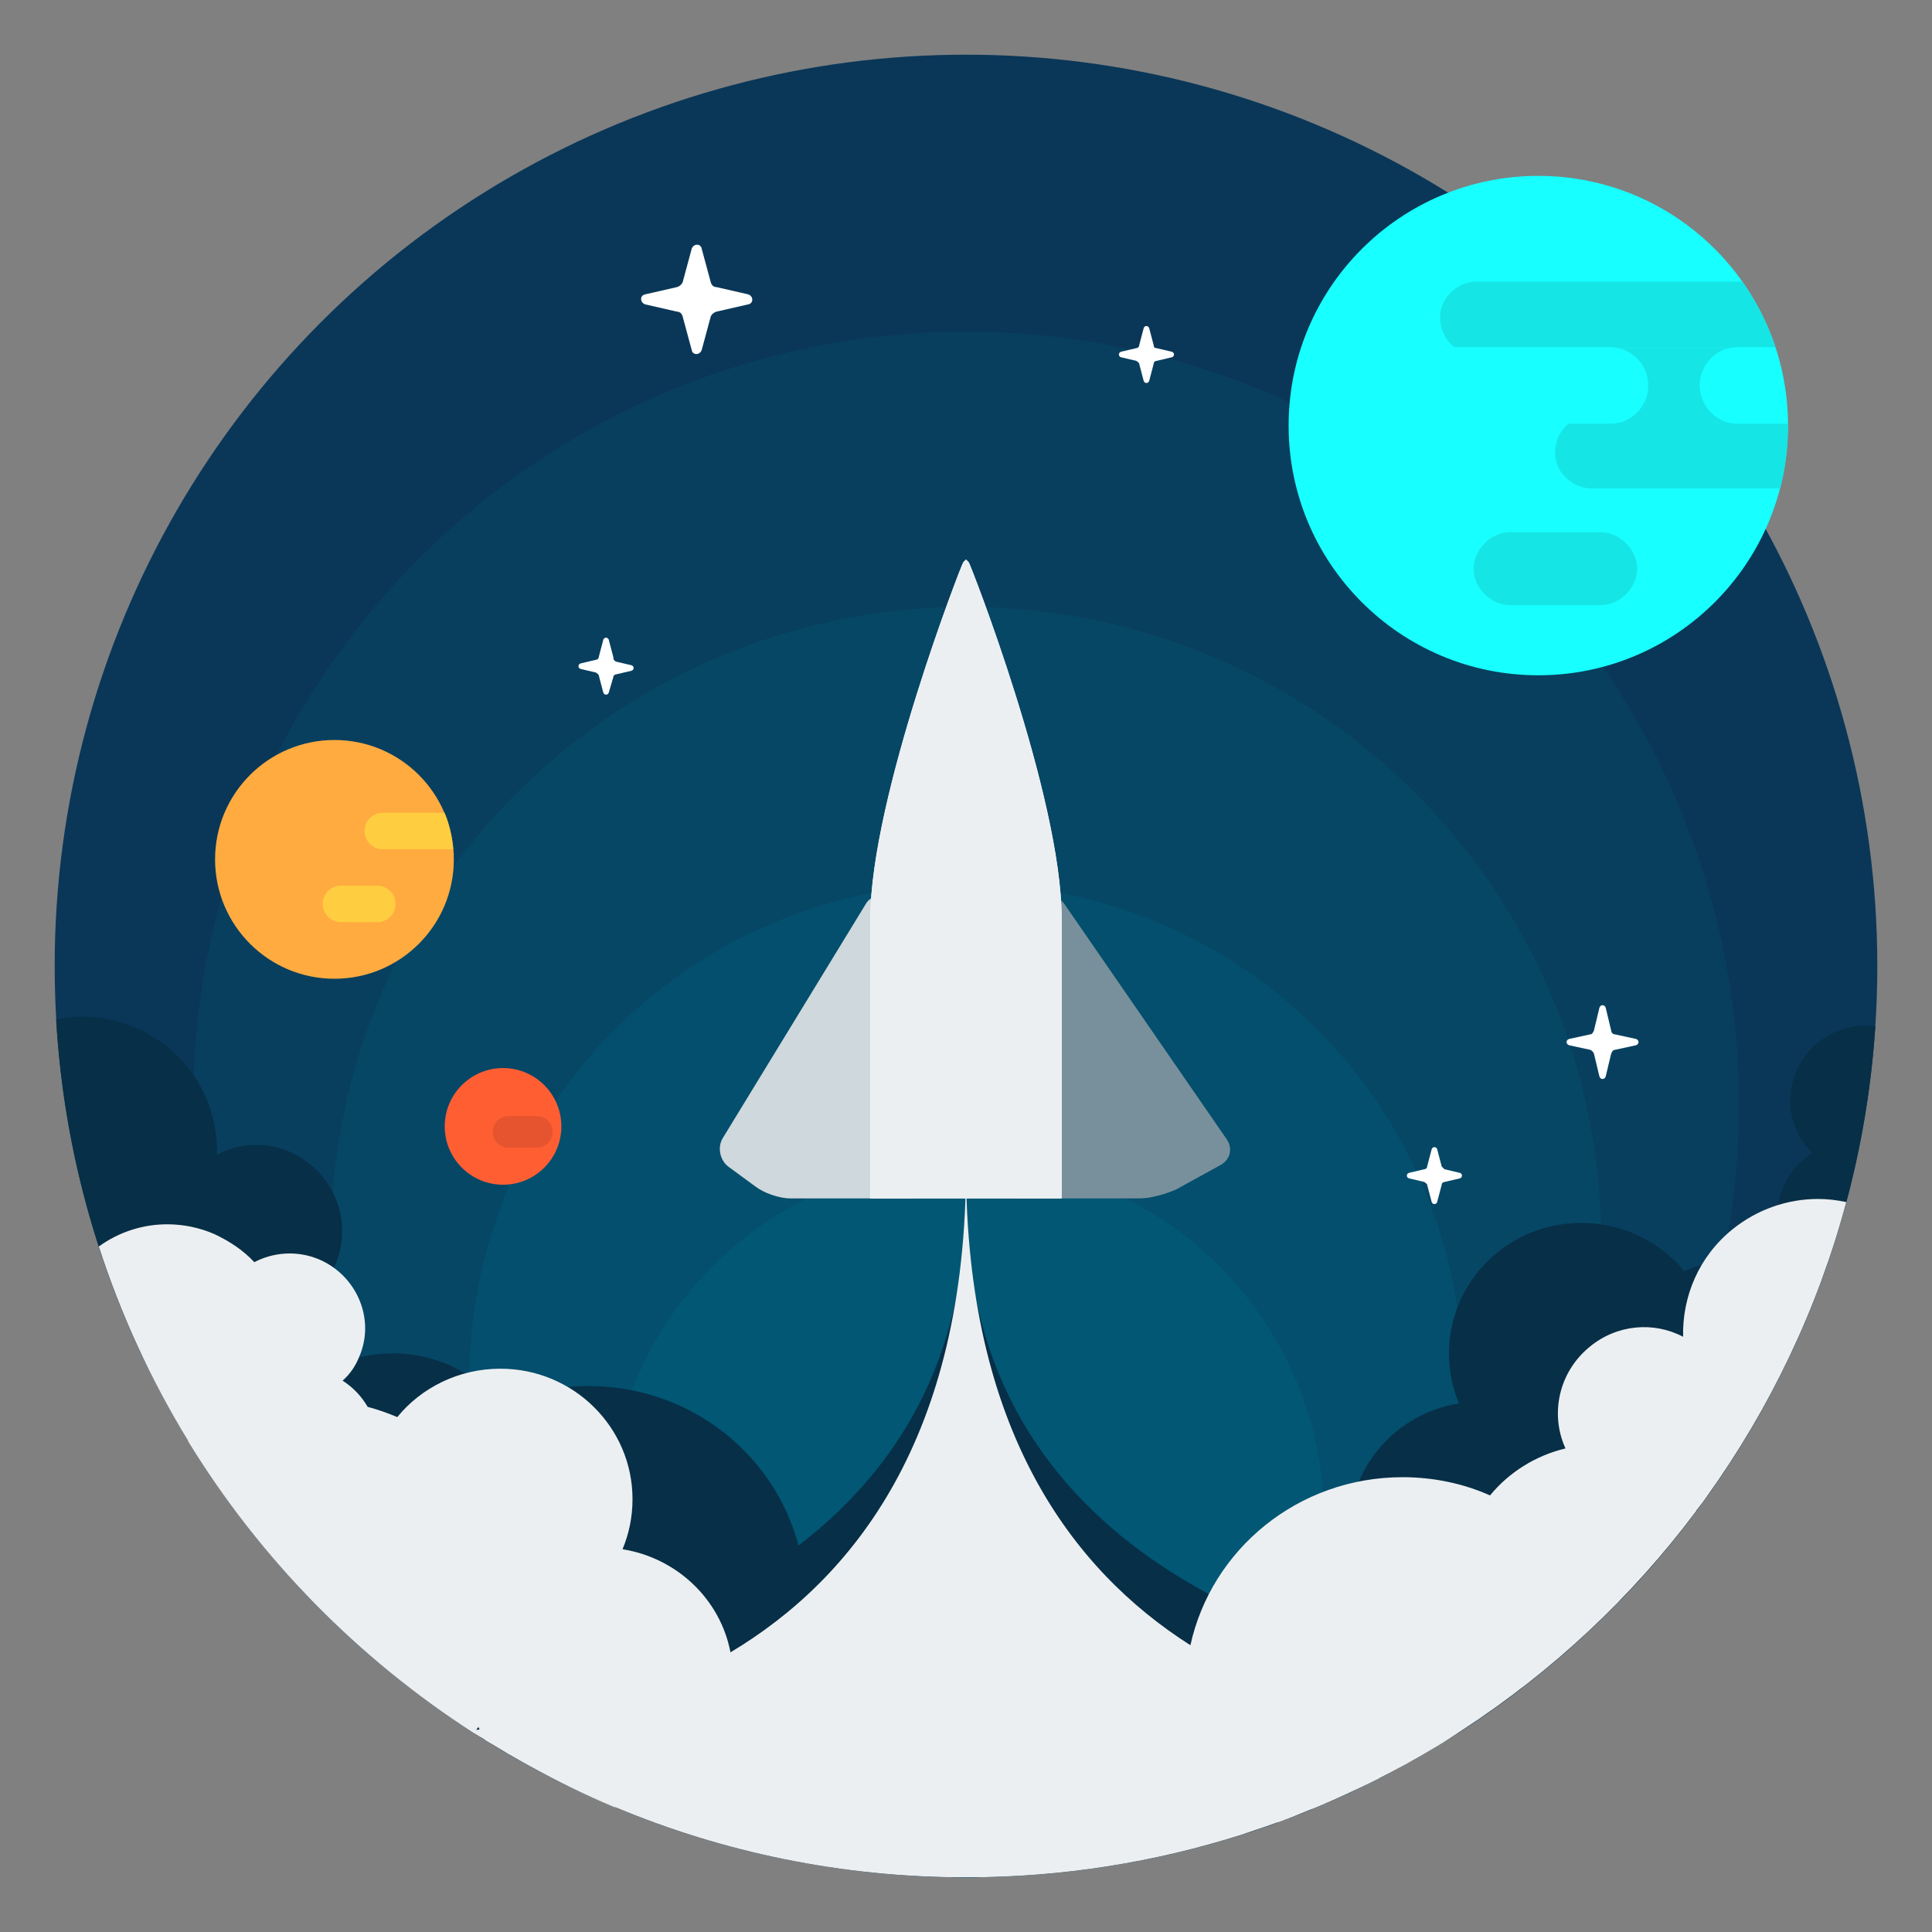 <svg xmlns="http://www.w3.org/2000/svg" width="212" height="212" viewBox="0 0 212 212">
  <rect x="0" y="0" width="212" height="212" fill="#808080" stroke="none"/>
  <circle cx="106" cy="106" r="100" fill="#0a3758"/>
  <circle cx="106" cy="121.2" r="84.8" fill="#083f5f"/>
  <circle cx="106" cy="136.3" r="69.7" fill="#064766"/>
  <circle cx="106" cy="151.5" r="54.5" fill="#034f6d"/>
  <circle cx="106" cy="166.7" r="39.3" fill="#015774"/>
  <path fill="#FFF" d="M78.6 31.5l3.5.8c.6.2.6 1 0 1.1l-3.5.8c-.3.1-.5.3-.6.5l-1 3.7c-.2.6-1 .6-1.1 0l-1-3.7c-.1-.3-.3-.5-.6-.5l-3.5-.8c-.6-.2-.6-1 0-1.1l3.5-.8c.3-.1.5-.3.6-.5l1-3.7c.2-.6 1-.6 1.1 0l1 3.7C78.1 31.3 78.3 31.5 78.6 31.5zM158.5 128.3l1.7.4c.3.1.3.5 0 .6l-1.7.4c-.1 0-.3.1-.3.3l-.5 1.9c-.1.3-.5.3-.6 0l-.5-1.9c0-.1-.2-.2-.3-.3l-1.7-.4c-.3-.1-.3-.5 0-.6l1.7-.4c.1 0 .3-.1.3-.3l.5-1.9c.1-.3.5-.3.6 0l.5 1.9C158.3 128.1 158.4 128.2 158.5 128.3zM67.6 72.6l1.7.4c.3.1.3.5 0 .6l-1.7.4c-.1 0-.3.1-.3.3L66.8 76c-.1.3-.5.3-.6 0l-.5-1.9c0-.1-.2-.2-.3-.3l-1.7-.4c-.3-.1-.3-.5 0-.6l1.7-.4c.1 0 .3-.1.3-.3l.5-1.9c.1-.3.5-.3.6 0l.5 1.9C67.3 72.4 67.4 72.5 67.6 72.6zM126.9 38.2l1.7.4c.3.1.3.5 0 .6l-1.7.4c-.1 0-.3.1-.3.3l-.5 1.9c-.1.3-.5.3-.6 0l-.5-1.9c0-.1-.2-.2-.3-.3l-1.7-.4c-.3-.1-.3-.5 0-.6l1.7-.4c.1 0 .3-.1.3-.3l.5-1.9c.1-.3.5-.3.6 0l.5 1.9C126.6 38.1 126.7 38.2 126.9 38.2zM177.2 113.5l2.3.5c.4.1.4.6 0 .7l-2.3.5c-.2 0-.3.2-.4.4l-.6 2.5c-.1.4-.6.4-.7 0l-.6-2.5c-.1-.2-.2-.3-.4-.4l-2.3-.5c-.4-.1-.4-.6 0-.7l2.3-.5c.2 0 .3-.2.4-.4l.6-2.5c.1-.4.6-.4.7 0l.6 2.5C176.8 113.3 177 113.5 177.2 113.5z"/>
  <path fill="#072f47" d="M 9.094 111.562 C 8.109 111.558 7.119 111.651 6.156 111.844 C 6.93 125.282 10.372 138 15.938 149.5 C 18.277 149.25 20.515 148.112 22.094 146.188 C 22.894 145.188 23.512 144.1 23.812 143 C 27.712 145.2 32.7 144.406 35.5 140.906 C 38.7 136.906 38.094 131.113 34.094 127.812 C 31.094 125.312 27.012 124.987 23.812 126.688 C 23.913 122.287 22.106 117.906 18.406 114.906 C 15.65 112.675 12.352 111.577 9.094 111.562 z M 204.25 112.562 C 203.332 112.614 202.4 112.812 201.5 113.188 C 197.3 114.987 195.294 119.806 197.094 123.906 C 197.494 124.906 198.106 125.8 198.906 126.5 C 195.506 128.6 194.088 132.8 195.688 136.5 C 195.875 136.928 196.095 137.34 196.344 137.719 C 195.577 137.642 194.787 137.594 194 137.594 C 190.7 137.594 187.613 138.3 184.812 139.5 C 182.213 136.3 178.1 134.188 173.5 134.188 C 165.5 134.188 159 140.6 159 148.5 C 159 150.5 159.394 152.3 160.094 154 C 153.194 155.1 148 160.994 148 168.094 C 148 175.994 154.5 182.406 162.5 182.406 C 168.5 182.406 173.706 178.7 175.906 173.5 C 176.487 174.246 177.117 174.956 177.781 175.625 C 193.808 159.103 204.183 137.057 205.781 112.625 C 205.276 112.56 204.767 112.534 204.25 112.562 z M 106 131.406 C 106 149.303 98.294 161.402 87.625 169.594 C 84.971 159.543 75.706 152.094 64.594 152.094 C 61.194 152.094 57.9 152.794 55 154.094 C 52.2 150.694 47.894 148.5 43.094 148.5 C 34.694 148.5 27.906 155.2 27.906 163.5 C 27.906 165.6 28.294 167.512 29.094 169.312 C 28.958 169.333 28.822 169.351 28.688 169.375 C 47.027 191.72 74.837 206 106 206 C 128.932 206 150.068 198.263 166.938 185.281 C 142.67 181.958 106 170.491 106 131.406 z"/>
  <circle cx="168.8" cy="46.7" r="27.4" fill="#18ffff"/>
  <path fill="#16e5e5" d="m 161.812,30.906 c -1.627,0.083 -3.142,1.262 -3.622,2.818 -0.48,1.557 0.106,3.384 1.403,4.369 l 17.094,0 c 0.283,0.003 0.567,0.034 0.844,0.094 l 12.281,0 c 0.287,-0.062 0.581,-0.093 0.875,-0.094 l 4.125,0 c -0.856,-2.586 -2.084,-5.007 -3.625,-7.188 -9.779,-5e-6 -19.624,0 -29.375,0 z m 15.875,15.469 c -0.327,0.082 -0.663,0.124 -1,0.125 l -4.594,0 c -1.273,1.044 -1.786,2.921 -1.221,4.468 0.565,1.546 2.169,2.65 3.815,2.626 l 20.656,0 c 0.568,-2.198 0.844,-4.531 0.844,-6.906 0,-0.063 4.2e-4,-0.125 0,-0.188 l -5.5,0 c -0.326,-0.004 -0.652,-0.046 -0.969,-0.125 z M 165.5,58.406 c -2.095,0.106 -3.904,2.109 -3.798,4.203 0.106,2.095 2.109,3.904 4.204,3.797 l 9.688,0 c 2.113,0.03 4.057,-1.887 4.057,-4 0,-2.113 -1.944,-4.03 -4.057,-4 l -9.688,0 c -0.135,-0.007 -0.271,-0.007 -0.406,0 z"/>
  <circle cx="36.7" cy="94.3" r="13.1" fill="#ffab40"/>
  <path fill="#ffcd40" d="M41.906 89.188A2 2 0 0 0 42.094 93.188L49.719 93.188C49.6 91.788 49.305 90.426 48.781 89.188L42.094 89.188A2 2 0 0 0 41.906 89.188zM37.406 97.188a2 2 0 1 0 0 4l4 0a2 2 0 1 0 0-4l-4 0z"/>
  <path fill="#eceff1" d="M 106 128 C 106 157.713 93.669 173.231 80.156 181.312 C 79.048 175.502 74.286 170.952 68.312 170 C 69.013 168.3 69.406 166.5 69.406 164.5 C 69.406 156.6 62.906 150.188 54.906 150.188 C 50.306 150.188 46.194 152.3 43.594 155.5 C 42.553 155.054 41.46 154.674 40.344 154.375 C 39.682 153.235 38.75 152.236 37.594 151.5 C 38.394 150.8 39.006 149.906 39.406 148.906 C 41.206 144.806 39.2 139.988 35 138.188 C 32.6 137.188 30.006 137.4 27.906 138.5 C 26.706 137.2 25.2 136.206 23.5 135.406 C 21.875 134.706 20.169 134.364 18.5 134.344 C 15.729 134.31 13.048 135.182 10.844 136.781 C 13.284 144.33 16.591 151.48 20.656 158.125 C 20.649 158.13 20.632 158.12 20.625 158.125 C 28.517 171.02 39.267 181.985 51.969 190.156 C 52.377 190.419 52.807 190.65 53.219 190.906 C 53.223 190.914 53.214 190.93 53.219 190.938 C 53.392 191.046 53.576 191.143 53.75 191.25 C 54.372 191.632 54.994 192.006 55.625 192.375 C 56.204 192.715 56.789 193.046 57.375 193.375 C 57.582 193.491 57.792 193.605 58 193.719 C 61.057 195.405 64.19 196.955 67.438 198.312 C 67.468 198.309 67.5 198.316 67.531 198.312 C 79.374 203.261 92.363 206 106 206 C 116.592 206 126.797 204.337 136.375 201.281 C 136.585 201.214 136.791 201.131 137 201.062 C 138.071 200.713 139.132 200.353 140.188 199.969 C 140.197 199.965 140.209 199.972 140.219 199.969 C 140.228 199.965 140.241 199.972 140.25 199.969 C 141.453 199.529 142.631 199.046 143.812 198.562 C 143.873 198.538 143.939 198.525 144 198.5 C 144.301 198.376 144.606 198.252 144.906 198.125 C 145.848 197.726 146.792 197.301 147.719 196.875 C 148.932 196.317 150.126 195.761 151.312 195.156 C 151.325 195.15 151.331 195.131 151.344 195.125 C 152.388 194.593 153.415 194.067 154.438 193.5 C 154.585 193.418 154.728 193.333 154.875 193.25 C 155.744 192.762 156.616 192.263 157.469 191.75 C 157.761 191.574 158.054 191.397 158.344 191.219 C 159.044 190.788 159.718 190.323 160.406 189.875 C 170.329 183.425 179.051 175.27 186.125 165.812 C 186.13 165.806 186.12 165.788 186.125 165.781 C 186.362 165.465 186.611 165.163 186.844 164.844 C 187.002 164.627 187.156 164.406 187.312 164.188 C 194.213 154.561 199.449 143.662 202.594 131.906 C 201.557 131.682 200.503 131.558 199.438 131.562 C 196.166 131.577 192.85 132.675 190.094 134.906 C 186.394 137.906 184.588 142.287 184.688 146.688 C 181.488 144.988 177.406 145.312 174.406 147.812 C 171.027 150.6 170.068 155.175 171.781 158.938 C 168.467 159.731 165.573 161.576 163.5 164.094 C 160.6 162.794 157.306 162.094 153.906 162.094 C 142.448 162.094 132.935 170.004 130.625 180.531 C 117.602 172.251 106 156.809 106 128 z M 52.5 189.5 C 52.54 189.595 52.582 189.687 52.625 189.781 C 52.503 189.791 52.369 189.803 52.25 189.812 C 52.334 189.709 52.418 189.605 52.5 189.5 z"/>
  <circle cx="55.2" cy="123.6" r="6.4" fill="#ff5e33"/>
  <path fill="#e5542e" d="m 55.719,122.469 a 1.737,1.737 0 1 0 0.188,3.469 l 3,0 a 1.734,1.734 0 0 0 0,-3.469 l -3,0 a 1.732,1.732 0 0 0 -0.188,0 z"/>
  <path fill="#78909c" d="m 125.1,131.5 c 1.2,0 2.9,-0.5 4,-1 l 4.9,-2.7 c 1,-0.6 1.3,-1.8 0.6,-2.8 L 116.8,99.2 c -0.7,-1 -1.4,-0.8 -1.6,0.3 l -4.6,25.4 c -0.2,1.1 -0.5,3 -0.6,4.2 l 0,0.3 c -0.1,1.2 0.8,2.1 1.9,2.1 h 13.2 z"/>
  <path fill="#cfd8dc" d="m 99.8,131.5 c 1.2,0 2,-0.9 1.9,-2.1 l 0,-0.3 c -0.1,-1.2 -0.4,-3 -0.6,-4.2 L 96.5,99.5 C 96.3,98.4 95.6,98.2 95,99.2 l -15.7,25.7 c -0.6,1 -0.3,2.4 0.6,3.1 l 3,2.2 c 0.9,0.7 2.6,1.3 3.8,1.3 h 13.1 z"/>
  <path fill="#fff" d="m 106.3,61.7 -0.3,-0.3 -0.3,0.3 c -0.1,0 -10.2,25.8 -10.2,39.1 0,3.3 21,3.3 21,0 0,-13.4 -10.1,-39.1 -10.2,-39.1 z"/>
  <path fill="#fff" d="M95.5 100.7H116.5V131.5H95.5z"/>
  <path fill="#eceff1" d="m 116.5,100.7 c -0.1,-13.4 -10.1,-39 -10.2,-39 l -0.3,-0.3 -0.3,0.3 c -0.1,0 -10.1,25.7 -10.2,39 h 0 v 30.8 h 21 l 0,-30.8 0,0 z"/>
  <path fill="#16e5e5" d="M 177.531 38.188 A 4.203 4.203 0 0 1 177.688 46.375 L 189.719 46.375 A 4.203 4.203 0 0 1 189.812 38.188 L 177.531 38.188 z"/>
</svg>
